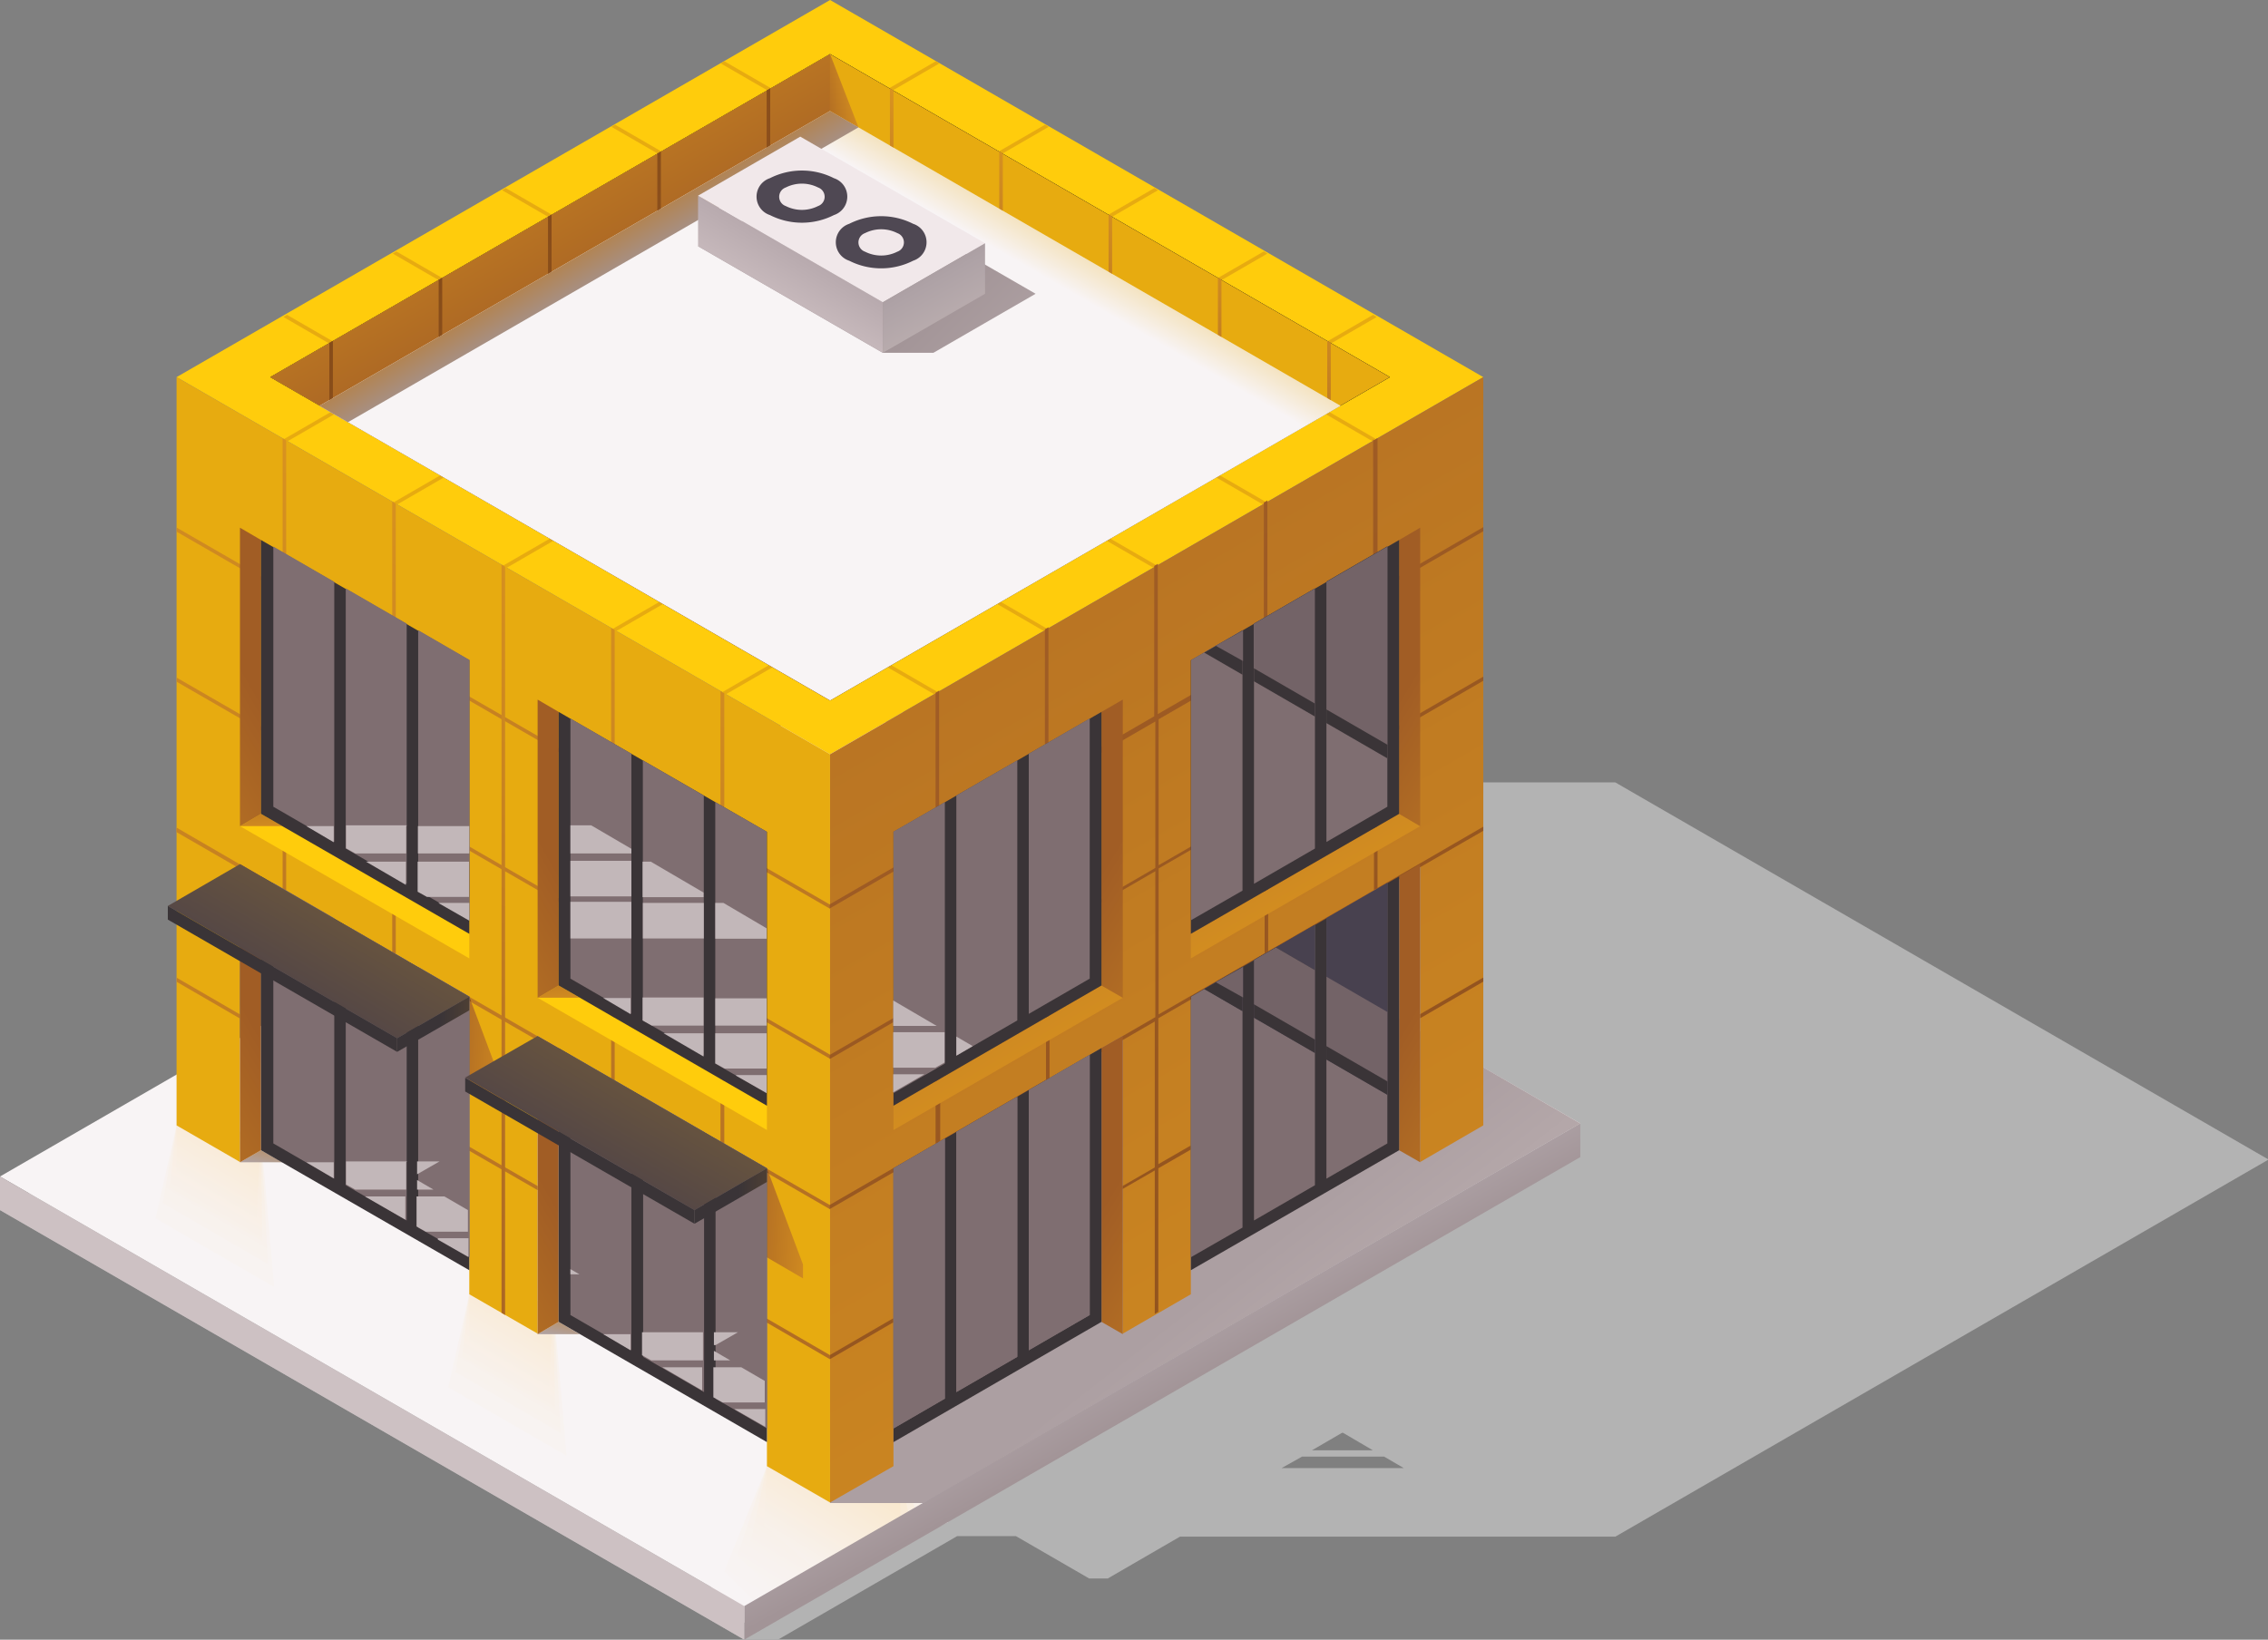 <svg id="Слой_1" data-name="Слой 1" xmlns="http://www.w3.org/2000/svg" xmlns:xlink="http://www.w3.org/1999/xlink" viewBox="0 0 82.98 60"><rect x="0" y="0" width="82.98" height="60" fill="#808080" stroke="none"/><defs><style>.cls-1{fill:#b3b3b3;}.cls-1,.cls-10,.cls-11,.cls-12,.cls-13,.cls-14,.cls-15,.cls-16,.cls-17,.cls-18,.cls-19,.cls-2,.cls-20,.cls-21,.cls-22,.cls-23,.cls-24,.cls-25,.cls-26,.cls-27,.cls-28,.cls-29,.cls-3,.cls-30,.cls-31,.cls-32,.cls-33,.cls-34,.cls-35,.cls-36,.cls-37,.cls-38,.cls-39,.cls-4,.cls-40,.cls-41,.cls-42,.cls-43,.cls-44,.cls-45,.cls-46,.cls-47,.cls-48,.cls-49,.cls-5,.cls-50,.cls-51,.cls-52,.cls-53,.cls-54,.cls-55,.cls-56,.cls-57,.cls-58,.cls-59,.cls-6,.cls-60,.cls-61,.cls-62,.cls-63,.cls-64,.cls-65,.cls-66,.cls-7,.cls-8,.cls-9{fill-rule:evenodd;}.cls-2{fill:#f8f4f5;}.cls-3{fill:url(#linear-gradient);}.cls-4{fill:url(#linear-gradient-2);}.cls-5{fill:url(#linear-gradient-3);}.cls-6{fill:url(#GradientFill_495);}.cls-7{fill:url(#linear-gradient-4);}.cls-8{fill:url(#linear-gradient-5);}.cls-9{fill:url(#linear-gradient-6);}.cls-10{fill:url(#GradientFill_495-2);}.cls-11{fill:url(#linear-gradient-7);}.cls-12{fill:url(#linear-gradient-8);}.cls-13{fill:url(#linear-gradient-9);}.cls-14{fill:url(#GradientFill_495-3);}.cls-15{fill:url(#GradientFill_534);}.cls-16{fill:url(#GradientFill_128);}.cls-17{fill:#ffcc0c;}.cls-18{fill:#e7ab10;}.cls-19{fill:#1d1d1b;}.cls-20{fill:url(#GradientFill_326);}.cls-21{fill:url(#GradientFill_326-2);}.cls-22{fill:url(#GradientFill_533);}.cls-23{fill:url(#GradientFill_326-3);}.cls-24{fill:url(#GradientFill_533-2);}.cls-25{fill:url(#GradientFill_326-4);}.cls-26{fill:url(#GradientFill_326-5);}.cls-27{fill:url(#GradientFill_326-6);}.cls-28{fill:url(#GradientFill_326-7);}.cls-29{fill:url(#GradientFill_326-8);}.cls-30{fill:url(#GradientFill_326-9);}.cls-31{fill:url(#GradientFill_326-10);}.cls-32{fill:#3a3437;}.cls-33{fill:#7f6e71;}.cls-34{fill:url(#GradientFill_520);}.cls-35{fill:url(#GradientFill_326-11);}.cls-36{fill:url(#GradientFill_326-12);}.cls-37{fill:url(#GradientFill_524);}.cls-38{fill:url(#GradientFill_326-13);}.cls-39{fill:url(#GradientFill_523);}.cls-40{fill:url(#GradientFill_326-14);}.cls-41{fill:url(#GradientFill_326-15);}.cls-42{fill:url(#GradientFill_326-16);}.cls-43{fill:url(#GradientFill_520-2);}.cls-44{fill:url(#GradientFill_326-17);}.cls-45{fill:#c2b7b9;}.cls-46{fill:url(#GradientFill_326-18);}.cls-47{fill:url(#GradientFill_533-3);}.cls-48{fill:url(#GradientFill_326-19);}.cls-49{fill:url(#GradientFill_326-20);}.cls-50{fill:url(#GradientFill_326-21);}.cls-51{fill:url(#GradientFill_326-22);}.cls-52{fill:url(#GradientFill_326-23);}.cls-53{fill:url(#GradientFill_326-24);}.cls-54{fill:url(#GradientFill_533-4);}.cls-55{fill:#736367;}.cls-56{fill:#48414f;}.cls-57{fill:#cdc1c3;}.cls-58{fill:url(#GradientFill_532);}.cls-59{fill:url(#GradientFill_531);}.cls-60{fill:url(#GradientFill_532-2);}.cls-61{fill:url(#GradientFill_531-2);}.cls-62{fill:url(#GradientFill_512);}.cls-63{fill:url(#GradientFill_486);}.cls-64{fill:#f1e8ea;}.cls-65{fill:url(#GradientFill_128-2);}.cls-66{fill:#4f4853;}</style><linearGradient id="linear-gradient" x1="12.84" y1="36.49" x2="5.97" y2="47.92" gradientUnits="userSpaceOnUse"><stop offset="0" stop-color="#f9efe4"/><stop offset="1" stop-color="#f8f4f5"/></linearGradient><linearGradient id="linear-gradient-2" x1="12.17" y1="37.01" x2="6.22" y2="46.92" gradientUnits="userSpaceOnUse"><stop offset="0" stop-color="#f9ead3"/><stop offset="1" stop-color="#f8f4f5"/></linearGradient><linearGradient id="linear-gradient-3" x1="11.5" y1="37.54" x2="6.46" y2="45.92" gradientUnits="userSpaceOnUse"><stop offset="0" stop-color="#fae4c1"/><stop offset="1" stop-color="#f8f4f5"/></linearGradient><linearGradient id="GradientFill_495" x1="10.82" y1="38.06" x2="6.7" y2="44.93" gradientUnits="userSpaceOnUse"><stop offset="0" stop-color="#fadfb0"/><stop offset="1" stop-color="#f8f4f5"/></linearGradient><linearGradient id="linear-gradient-4" x1="23.55" y1="42.67" x2="16.68" y2="54.1" xlink:href="#linear-gradient"/><linearGradient id="linear-gradient-5" x1="22.87" y1="43.19" x2="16.92" y2="53.1" xlink:href="#linear-gradient-2"/><linearGradient id="linear-gradient-6" x1="22.2" y1="43.72" x2="17.16" y2="52.1" xlink:href="#linear-gradient-3"/><linearGradient id="GradientFill_495-2" x1="21.53" y1="44.24" x2="17.4" y2="51.11" xlink:href="#GradientFill_495"/><linearGradient id="linear-gradient-7" x1="33.88" y1="50.21" x2="27.87" y2="60.21" xlink:href="#linear-gradient"/><linearGradient id="linear-gradient-8" x1="33.58" y1="50.4" x2="28.17" y2="59.4" xlink:href="#linear-gradient-2"/><linearGradient id="linear-gradient-9" x1="33.29" y1="50.59" x2="28.48" y2="58.6" xlink:href="#linear-gradient-3"/><linearGradient id="GradientFill_495-3" x1="33" y1="50.78" x2="28.78" y2="57.8" xlink:href="#GradientFill_495"/><linearGradient id="GradientFill_534" x1="3740.84" y1="163.88" x2="3747.52" y2="172.44" gradientUnits="userSpaceOnUse"><stop offset="0" stop-color="#ac9fa2"/><stop offset="0.43" stop-color="#ac9fa2"/><stop offset="1" stop-color="#bbaeaf"/></linearGradient><linearGradient id="GradientFill_128" x1="42.82" y1="51.1" x2="40.42" y2="46.76" gradientUnits="userSpaceOnUse"><stop offset="0" stop-color="#a29497"/><stop offset="0.43" stop-color="#aea2a6"/><stop offset="1" stop-color="#bbaeaf"/></linearGradient><linearGradient id="GradientFill_326" x1="3737.44" y1="187.46" x2="3698.62" y2="120.22" gradientUnits="userSpaceOnUse"><stop offset="0" stop-color="#a15d25"/><stop offset="1" stop-color="#e19b1f"/></linearGradient><linearGradient id="GradientFill_326-2" x1="26.67" y1="44.66" x2="30.65" y2="44.87" xlink:href="#GradientFill_326"/><linearGradient id="GradientFill_533" x1="28.45" y1="43.37" x2="27.97" y2="42.7" gradientUnits="userSpaceOnUse"><stop offset="0" stop-color="#a15d25"/><stop offset="1" stop-color="#814816"/></linearGradient><linearGradient id="GradientFill_326-3" x1="15.78" y1="38.37" x2="19.76" y2="38.58" xlink:href="#GradientFill_326"/><linearGradient id="GradientFill_533-2" x1="17.56" y1="37.08" x2="17.08" y2="36.42" xlink:href="#GradientFill_533"/><linearGradient id="GradientFill_326-4" x1="3.03" y1="50.04" x2="14.15" y2="11.28" xlink:href="#GradientFill_326"/><linearGradient id="GradientFill_326-5" x1="7.42" y1="51" x2="18.38" y2="12.79" xlink:href="#GradientFill_326"/><linearGradient id="GradientFill_326-6" x1="13.18" y1="52.65" x2="24.14" y2="14.44" xlink:href="#GradientFill_326"/><linearGradient id="GradientFill_326-7" x1="16.05" y1="53.48" x2="27.01" y2="15.26" xlink:href="#GradientFill_326"/><linearGradient id="GradientFill_326-8" x1="20.25" y1="55.11" x2="31.44" y2="16.11" xlink:href="#GradientFill_326"/><linearGradient id="GradientFill_326-9" x1="9.41" y1="28.21" x2="9.61" y2="30.98" xlink:href="#GradientFill_326"/><linearGradient id="GradientFill_326-10" x1="8.99" y1="24.65" x2="-1.72" y2="30.83" xlink:href="#GradientFill_326"/><linearGradient id="GradientFill_520" x1="9.52" y1="42.69" x2="9.82" y2="41.17" gradientUnits="userSpaceOnUse"><stop offset="0" stop-color="#b0a4a7"/><stop offset="1" stop-color="#c07c24"/></linearGradient><linearGradient id="GradientFill_326-11" x1="8.99" y1="36.96" x2="-1.72" y2="43.14" xlink:href="#GradientFill_326"/><linearGradient id="GradientFill_326-12" x1="22.44" y1="12.05" x2="15.88" y2="0.22" xlink:href="#GradientFill_326"/><linearGradient id="GradientFill_524" x1="34.37" y1="7.92" x2="37.33" y2="2.79" gradientUnits="userSpaceOnUse"><stop offset="0" stop-color="#f8f4f5"/><stop offset="1" stop-color="#e7ab10"/></linearGradient><linearGradient id="GradientFill_326-13" x1="29.64" y1="3.54" x2="31.68" y2="3.18" xlink:href="#GradientFill_326"/><linearGradient id="GradientFill_523" x1="22.05" y1="10.61" x2="20.76" y2="8.38" gradientUnits="userSpaceOnUse"><stop offset="0" stop-color="#a29497"/><stop offset="1" stop-color="#bd7924"/></linearGradient><linearGradient id="GradientFill_326-14" x1="3737.49" y1="135.94" x2="3741.98" y2="125.87" xlink:href="#GradientFill_326"/><linearGradient id="GradientFill_326-15" x1="20.3" y1="34.49" x2="20.49" y2="37.26" xlink:href="#GradientFill_326"/><linearGradient id="GradientFill_326-16" x1="19.88" y1="30.93" x2="9.16" y2="37.12" xlink:href="#GradientFill_326"/><linearGradient id="GradientFill_520-2" x1="20.41" y1="48.97" x2="20.71" y2="47.45" xlink:href="#GradientFill_520"/><linearGradient id="GradientFill_326-17" x1="19.88" y1="43.24" x2="9.16" y2="49.43" xlink:href="#GradientFill_326"/><linearGradient id="GradientFill_326-18" x1="17.92" y1="-7.87" x2="65.73" y2="74.93" xlink:href="#GradientFill_326"/><linearGradient id="GradientFill_533-3" x1="3734.28" y1="144.23" x2="3766.2" y2="185.07" xlink:href="#GradientFill_533"/><linearGradient id="GradientFill_326-19" x1="40.12" y1="19.4" x2="50.11" y2="36.7" xlink:href="#GradientFill_326"/><linearGradient id="GradientFill_326-20" x1="51.75" y1="24.65" x2="62.36" y2="31.03" xlink:href="#GradientFill_326"/><linearGradient id="GradientFill_326-21" x1="51.75" y1="36.96" x2="62.36" y2="43.34" xlink:href="#GradientFill_326"/><linearGradient id="GradientFill_326-22" x1="29.23" y1="25.69" x2="39.22" y2="42.99" xlink:href="#GradientFill_326"/><linearGradient id="GradientFill_326-23" x1="40.87" y1="30.94" x2="51.47" y2="37.31" xlink:href="#GradientFill_326"/><linearGradient id="GradientFill_326-24" x1="40.87" y1="43.25" x2="51.47" y2="49.62" xlink:href="#GradientFill_326"/><linearGradient id="GradientFill_533-4" x1="3729.93" y1="141.48" x2="3716.63" y2="124.46" xlink:href="#GradientFill_533"/><linearGradient id="GradientFill_532" x1="11" y1="35.93" x2="23.01" y2="15.14" gradientUnits="userSpaceOnUse"><stop offset="0" stop-color="#564845"/><stop offset="1" stop-color="#e7ab10"/></linearGradient><linearGradient id="GradientFill_531" x1="16.12" y1="37.48" x2="23.56" y2="37.48" gradientUnits="userSpaceOnUse"><stop offset="0" stop-color="#3a3437"/><stop offset="1" stop-color="#c27e23"/></linearGradient><linearGradient id="GradientFill_532-2" x1="21.89" y1="42.22" x2="33.9" y2="21.42" xlink:href="#GradientFill_532"/><linearGradient id="GradientFill_531-2" x1="27.01" y1="43.77" x2="34.45" y2="43.77" xlink:href="#GradientFill_531"/><linearGradient id="GradientFill_512" x1="33.49" y1="11.65" x2="38.45" y2="16.61" gradientUnits="userSpaceOnUse"><stop offset="0" stop-color="#a29497"/><stop offset="1" stop-color="#bbaeaf"/></linearGradient><linearGradient id="GradientFill_486" x1="28.44" y1="10.86" x2="29.87" y2="8.4" gradientUnits="userSpaceOnUse"><stop offset="0" stop-color="#c7b9bc"/><stop offset="1" stop-color="#aea0a5"/></linearGradient><linearGradient id="GradientFill_128-2" x1="33.22" y1="9.18" x2="34.81" y2="12.06" xlink:href="#GradientFill_128"/></defs><title>contacts-icon</title><path class="cls-1" d="M3736.34,148.61l-3.42-2.63h-1.23L3700,164.28,3727.23,180h1.23l6.56-3.79h2.15l2.68,1.55h0.68l2.64-1.53,0,0h15.93l23.9-13.8-23.9-13.8h-22.74Zm12.8,23.82,1.09,0.64H3748l1.1-.64h0Zm-1.5.87h3l0.72,0.42h-4.47Z" transform="translate(-3700 -120)"/><polygon class="cls-2" points="57.82 41.11 30.59 25.39 0 43.05 27.23 58.77 57.82 41.11"/><polygon class="cls-2" points="9.54 41.49 6.46 41.18 5.44 45.16 10.24 47.93 9.54 41.49"/><polygon class="cls-3" points="9.54 41.49 6.46 41.18 5.69 44.59 10.03 47.09 9.54 41.49"/><polygon class="cls-4" points="9.54 41.49 6.46 41.18 5.95 44.02 9.81 46.26 9.54 41.49"/><polygon class="cls-5" points="9.54 41.49 6.46 41.18 6.21 43.46 9.6 45.42 9.54 41.49"/><polygon class="cls-6" points="9.54 41.49 6.46 41.18 6.46 42.89 9.39 44.58 9.54 41.49"/><polygon class="cls-2" points="20.24 47.67 17.17 47.36 16.14 51.34 20.94 54.11 20.24 47.67"/><polygon class="cls-7" points="20.24 47.67 17.17 47.36 16.4 50.77 20.73 53.27 20.24 47.67"/><polygon class="cls-8" points="20.24 47.67 17.17 47.36 16.66 50.2 20.52 52.44 20.24 47.67"/><polygon class="cls-9" points="20.24 47.67 17.17 47.36 16.91 49.64 20.31 51.6 20.24 47.67"/><polygon class="cls-10" points="20.24 47.67 17.17 47.36 17.17 49.07 20.09 50.76 20.24 47.67"/><polygon class="cls-2" points="32.69 53.65 28.06 53.65 26.01 58.06 27.23 59.38 34.7 55.69 32.69 53.65"/><polygon class="cls-11" points="32.74 53.64 28.06 53.65 26.5 57.5 27.98 58.98 34.26 55.82 32.74 53.64"/><polygon class="cls-12" points="32.8 53.63 28.06 53.65 26.98 56.94 28.73 58.57 33.82 55.95 32.8 53.63"/><polygon class="cls-13" points="32.86 53.62 28.06 53.65 27.47 56.38 29.48 58.16 33.39 56.08 32.86 53.62"/><polygon class="cls-14" points="32.92 53.61 28.06 53.65 27.95 55.81 30.23 57.76 32.95 56.21 32.92 53.61"/><path class="cls-15" d="M3757.82,161.11l-17.29-10h-11.26c0,11.63,1.1,22,1.1,22.06V175h3.42Z" transform="translate(-3700 -120)"/><polygon class="cls-16" points="27.23 60 27.23 58.77 57.82 41.11 57.82 42.34 27.23 60"/><polygon class="cls-17" points="54.27 13.8 30.37 0 6.46 13.8 30.37 27.6 54.27 13.8"/><path class="cls-18" d="M3726.5,122.24l-0.13.08,3.87,2.24-3.87,2.24-3.87-2.24-0.13.08,3.87,2.24-3.87,2.24-3.87-2.24-0.13.08,3.87,2.24-3.87,2.24-3.87-2.24-0.13.08,3.87,2.24-3.87,2.24-3.87-2.24-0.13.08,3.87,2.24-3.87,2.24,0.13,0.08,3.87-2.24,3.87,2.24-3.87,2.24,0.13,0.08,3.87-2.24,3.87,2.24-3.87,2.24,0.13,0.08,3.87-2.24,3.87,2.24-3.87,2.24,0.13,0.08,3.87-2.24,3.87,2.24-3.87,2.24,0.13,0.08,3.87-2.24,3.87,2.24,0.13-.08-3.87-2.24,3.87-2.24,3.87,2.24,0.13-.08-3.87-2.24,3.87-2.24,3.87,2.24,0.13-.08-3.87-2.24,3.87-2.24,3.87,2.24,0.13-.08-3.87-2.24,3.87-2.24,3.87,2.24,0.13-.08-3.87-2.24,3.87-2.24-0.13-.08-3.87,2.24-3.87-2.24,3.87-2.24-0.13-.08-3.87,2.24-3.87-2.24,3.87-2.24-0.13-.08-3.87,2.24-3.87-2.24,3.87-2.24-0.13-.08-3.87,2.24-3.87-2.24,3.87-2.24-0.13-.08-3.87,2.24-3.87-2.24h0Zm3.87,2.39,3.87,2.24-3.87,2.24-3.87-2.24,3.87-2.24h0Zm4,2.31,3.87,2.24-3.87,2.24-3.87-2.24,3.87-2.24h0Zm4,2.31,3.87,2.24-3.87,2.24-3.87-2.24,3.87-2.24h0Zm4,2.31,3.87,2.24-3.87,2.24-3.87-2.24,3.87-2.24h0Zm-16-4.63,3.87,2.24-3.87,2.24-3.87-2.24,3.87-2.24h0Zm-4,2.31,3.87,2.24-3.87,2.24-3.87-2.24,3.87-2.24h0Zm-4,2.31,3.87,2.24-3.87,2.24-3.87-2.24,3.87-2.24h0Zm12-2.31,3.87,2.24-3.87,2.24-3.87-2.24,3.87-2.24h0Zm-4,2.31,3.87,2.24-3.87,2.24-3.87-2.24,3.87-2.24h0Zm-4,2.31,3.87,2.24-3.87,2.24-3.87-2.24,3.87-2.24h0Zm12-2.31,3.87,2.24-3.87,2.24-3.87-2.24,3.87-2.24h0Zm-4,2.31,3.87,2.24-3.87,2.24-3.87-2.24,3.87-2.24h0Zm-4,2.31,3.87,2.24-3.87,2.24-3.87-2.24,3.87-2.24h0Zm12-2.31,3.87,2.24-3.87,2.24-3.87-2.24,3.87-2.24h0Zm-4,2.31,3.87,2.24-3.87,2.24-3.87-2.24,3.87-2.24h0Zm-4,2.31,3.87,2.24-3.87,2.24-3.87-2.24Z" transform="translate(-3700 -120)"/><polygon class="cls-19" points="50.85 13.8 30.37 1.98 9.89 13.8 30.37 25.63 50.85 13.8"/><polygon class="cls-18" points="30.37 27.6 6.46 13.8 6.46 41.18 8.78 42.52 8.78 31.62 17.17 36.47 17.17 47.36 19.67 48.8 19.67 37.91 28.06 42.75 28.06 53.65 30.37 54.98 30.37 27.6"/><path class="cls-20" d="M3706.47,139.31v0.15l23.91,13.8v-0.15l-23.91-13.8h0Zm0,5.49,23.91,13.8v0.15l-23.91-13.8V144.8h0Zm0,5.49,2.31,1.34,21.59,12.47v0.15l-23.91-13.8v-0.15h0Zm0,5.49v0.15l2.31,1.34v-0.15l-2.31-1.34h0Zm10.7,6.18v0.15l2.5,1.44V163.4l-2.5-1.44h0Zm10.89,6.29v0.15l2.31,1.34v-0.15Z" transform="translate(-3700 -120)"/><polygon class="cls-21" points="28.06 42.75 28.06 46.01 29.38 46.78 29.38 46.27 28.06 42.75"/><polygon class="cls-22" points="28.06 42.75 28.06 42.9 28.13 42.95 28.06 42.75"/><polygon class="cls-23" points="17.17 36.47 17.17 39.73 18.49 40.49 18.49 39.99 17.17 36.47"/><polygon class="cls-24" points="17.17 36.47 17.17 36.62 17.24 36.66 17.17 36.47"/><polygon class="cls-25" points="10.47 16.11 10.34 16.04 10.34 32.52 10.47 32.6 10.47 16.11"/><polygon class="cls-26" points="14.48 18.43 14.35 18.35 14.35 34.84 14.48 34.91 14.48 18.43"/><polygon class="cls-27" points="18.48 20.74 18.35 20.66 18.35 48.04 18.48 48.12 18.48 20.74"/><polygon class="cls-28" points="22.49 23.05 22.36 22.98 22.36 39.46 22.49 39.54 22.49 23.05"/><polygon class="cls-29" points="26.5 25.37 26.36 25.29 26.36 41.77 26.5 41.85 26.5 25.37"/><polygon class="cls-17" points="17.17 34.17 9.55 29.78 8.78 30.23 17.17 35.07 17.17 34.17"/><polygon class="cls-30" points="10.33 30.23 9.55 29.78 8.78 30.23 10.33 30.23"/><polygon class="cls-31" points="9.55 19.76 9.55 29.78 8.78 30.23 8.78 19.31 9.55 19.76"/><polygon class="cls-32" points="17.17 34.17 9.55 29.78 9.55 19.76 17.17 24.16 17.17 34.17"/><path class="cls-33" d="M3710,140v9.52l2.23,1.29v-9.52L3710,140h0Zm2.65,1.53,2.23,1.29v9.52l-2.23-1.29v-9.52h0Zm2.65,1.53,1.88,1.09v9.52l-1.88-1.08v-9.52Z" transform="translate(-3700 -120)"/><polygon class="cls-34" points="10.33 42.53 9.55 42.09 8.78 42.53 10.33 42.53"/><polygon class="cls-35" points="9.55 32.07 9.55 42.09 8.78 42.53 8.78 31.62 9.55 32.07"/><polygon class="cls-32" points="17.17 46.48 9.55 42.09 9.55 32.07 17.17 36.47 17.17 46.48"/><polygon class="cls-19" points="50.85 13.8 30.37 1.98 9.89 13.8 30.37 25.63 50.85 13.8"/><polygon class="cls-18" points="30.37 25.63 50.85 13.8 30.37 1.98 9.89 13.8 30.37 25.63"/><polygon class="cls-36" points="30.37 25.63 30.37 4.06 30.37 1.98 9.89 13.8 30.37 25.63"/><polygon class="cls-37" points="49.05 14.85 30.37 4.06 11.69 14.85 30.37 25.63 49.05 14.85"/><polygon class="cls-38" points="30.37 4.06 30.37 1.98 31.41 4.66 30.37 4.06"/><polygon class="cls-39" points="31.41 4.66 30.37 4.06 11.69 14.85 12.73 15.45 31.41 4.66"/><path class="cls-40" d="M3748.69,132.55l-0.13-.08v2.09l0.13,0.08v-2.09h0Zm-4-2.31-0.13-.08v2.09l0.13,0.08v-2.09h0Zm-4-2.31-0.13-.08v2.09l0.13,0.08v-2.09h0Zm-4-2.31-0.13-.08v2.09l0.13,0.08v-2.09h0Zm-4-2.31-0.13-.08v2.09l0.13,0.08V123.3Z" transform="translate(-3700 -120)"/><polygon class="cls-17" points="28.06 40.46 20.44 36.06 19.67 36.51 28.06 41.35 28.06 40.46"/><polygon class="cls-41" points="21.21 36.51 20.44 36.06 19.67 36.51 21.21 36.51"/><polygon class="cls-42" points="20.44 26.05 20.44 36.06 19.67 36.51 19.67 25.6 20.44 26.05"/><polygon class="cls-32" points="28.06 40.46 20.44 36.06 20.44 26.05 28.06 30.44 28.06 40.46"/><path class="cls-33" d="M3720.87,146.29v9.52l2.23,1.29v-9.52l-2.23-1.29h0Zm2.65,1.53,2.23,1.29v9.52l-2.23-1.29v-9.52h0Zm2.65,1.53,1.88,1.08V160l-1.88-1.08v-9.52Z" transform="translate(-3700 -120)"/><polygon class="cls-43" points="21.21 48.82 20.44 48.37 19.67 48.82 21.21 48.82"/><polygon class="cls-44" points="20.44 38.35 20.44 48.37 19.67 48.82 19.67 37.91 20.44 38.35"/><polygon class="cls-32" points="28.06 52.77 20.44 48.37 20.44 38.35 28.06 42.75 28.06 52.77"/><path class="cls-33" d="M3720.87,158.6v9.52l2.23,1.29v-9.52l-2.23-1.29h0ZM3710,152.32v9.52l2.23,1.29V153.6l-2.23-1.29h0Zm2.65,1.53,2.23,1.29v9.52l-2.23-1.29v-9.52h0Zm2.65,1.53,1.88,1.09V166l-1.88-1.08v-9.52h0Zm8.23,4.75,2.23,1.29v9.52l-2.23-1.29v-9.52h0Zm2.65,1.53,1.88,1.09v9.52l-1.88-1.09v-9.52Z" transform="translate(-3700 -120)"/><path class="cls-45" d="M3720.87,166.44v0.19h0.33l-0.33-.19h0Zm1.2,2.38,1,0.59v-0.59h-1Zm-9.86-6.29v0.59l-1-.59h1Zm2.65,0v1H3713l-0.34-.19v-0.84h2.23Zm1,1h-0.6v-0.35l0.6,0.35h0Zm-0.6-.56v-0.47h0.82l-0.82.47h0Zm0.76,2.34h1.12V166l-1.12-.64h0Zm-2.65-1.53h1.46v0.85l-1.46-.84h0Zm1.89,0h1l0.86,0.5v0.79h-1.54l-0.34-.19v-1.1h0Zm10.46,5v1h-1.89l-0.34-.19v-0.84h2.23Zm1,1h-0.6v-0.35l0.6,0.35h0Zm-0.6-.56v-0.47H3727l-0.82.47h0Zm0.76,2.34h1.12v0.65l-1.12-.64h0Zm-2.65-1.53h1.46v0.85l-1.46-.85h0Zm1.89,0h1l0.86,0.5v0.79h-1.54l-0.34-.19v-1.1Z" transform="translate(-3700 -120)"/><polygon class="cls-46" points="30.37 27.6 54.27 13.8 54.27 41.18 51.96 42.52 51.96 31.62 43.57 36.47 43.57 47.36 41.08 48.8 41.08 37.91 32.69 42.75 32.69 53.65 30.37 54.98 30.37 27.6"/><path class="cls-47" d="M3750.27,136.11l0.13-.08v5.5l3.87-2.24v0.15l-3.87,2.24V147l3.87-2.24v0.15l-3.87,2.24v5.34l1.56-.9,2.31-1.34v0.15l-11.89,6.86v5.34l1.18-.68v0.15l-1.18.68V168l-0.13.08v-5.25l-1.18.68V163.4l1.18-.68v-5.34l-11.89,6.86v-0.15l3.87-2.24v-5.34l-3.87,2.24V158.6l3.87-2.24V151l-3.87,2.24v-0.15l3.87-2.24v-5.5l0.13-.08v5.5l3.87-2.24v-5.5l0.13-.08v5.5l3.87-2.24v-5.5l0.13-.08v5.5l3.88-2.24v-5.5l0.13-.08v5.5l3.87-2.24v-5.5h0Zm0.06,16.45-0.06,0v-5.34l-3.87,2.24v5.34l-0.13.08v-5.34l-3.88,2.24v5.34l7.95-4.59h0Zm-0.06-5.45v-5.34l-3.87,2.24v5.34l3.87-2.24h0Zm-4,2.31v-5.34l-3.88,2.24v5.34l3.88-2.24h0Zm-4,7.8v-5.34l-3.87,2.24v5.34l3.87-2.24h0Zm0-5.49V146.4l-3.87,2.24V154l3.87-2.24h0Zm-4,7.8V154.2l-3.87,2.24v5.34l-0.06,0,3.93-2.27h0Zm0-5.49v-5.34l-3.87,2.24v5.34l3.87-2.24h0Zm16,1.73-2.31,1.34v0.15l2.31-1.34v-0.15h0Zm-21.59,12.47v0.15l-2.31,1.34v-0.15Z" transform="translate(-3700 -120)"/><polygon class="cls-48" points="43.57 34.17 51.19 29.78 51.96 30.23 43.57 35.07 43.57 34.17"/><polygon class="cls-49" points="51.19 19.76 51.19 29.78 51.96 30.23 51.96 19.31 51.19 19.76"/><polygon class="cls-32" points="43.57 34.17 51.19 29.78 51.19 19.76 43.57 24.16 43.57 34.17"/><path class="cls-33" d="M3750.76,140v9.52l-2.23,1.29v-9.52l2.23-1.29h0Zm-2.65,1.53-2.23,1.29v9.52l2.23-1.29v-9.52h0Zm-2.65,1.53-1.88,1.09v9.52l1.88-1.08v-9.52Z" transform="translate(-3700 -120)"/><polygon class="cls-50" points="51.19 32.07 51.19 42.09 51.96 42.53 51.96 31.62 51.19 32.07"/><polygon class="cls-32" points="43.57 46.48 51.19 42.09 51.19 32.07 43.57 36.47 43.57 46.48"/><path class="cls-33" d="M3750.76,152.32v9.52l-2.23,1.29V153.6l2.23-1.29h0Zm-2.65,1.53-2.23,1.29v9.52l2.23-1.29v-9.52h0Zm-2.65,1.53-1.88,1.09V166l1.88-1.08v-9.52Z" transform="translate(-3700 -120)"/><polygon class="cls-51" points="32.69 40.46 40.3 36.06 41.08 36.51 32.69 41.35 32.69 40.46"/><polygon class="cls-52" points="40.3 26.05 40.3 36.06 41.08 36.51 41.08 25.6 40.3 26.05"/><polygon class="cls-32" points="32.69 40.46 40.3 36.06 40.3 26.05 32.69 30.44 32.69 40.46"/><path class="cls-33" d="M3739.87,146.29v9.52l-2.23,1.29v-9.52l2.23-1.29h0Zm-2.65,1.53-2.23,1.29v9.52l2.23-1.29v-9.52h0Zm-2.65,1.53-1.88,1.08V160l1.88-1.08v-9.52Z" transform="translate(-3700 -120)"/><polygon class="cls-53" points="40.3 38.35 40.3 48.37 41.08 48.82 41.08 37.91 40.3 38.35"/><polygon class="cls-32" points="32.69 52.77 40.3 48.37 40.3 38.35 32.69 42.75 32.69 52.77"/><path class="cls-33" d="M3739.87,158.6v9.52l-2.23,1.29v-9.52l2.23-1.29h0Zm-2.65,1.53-2.23,1.29v9.52l2.23-1.29v-9.52h0Zm-2.65,1.53-1.88,1.09v9.52l1.88-1.09v-9.52Z" transform="translate(-3700 -120)"/><path class="cls-33" d="M3739.87,158.6v9.52l-2.23,1.29v-9.52l2.23-1.29h0Zm-2.65,1.53-2.23,1.29v9.52l2.23-1.29v-9.52h0Zm-2.65,1.53-1.88,1.09v9.52l1.88-1.09v-9.52Z" transform="translate(-3700 -120)"/><path class="cls-45" d="M3732.68,156.61l1.59,0.93h-1.59v-0.93h0Zm0,2.7h1.14l-1.14.66v-0.65h0Zm0-1.54h1.88v1.11l-0.34.19h-1.54v-1.3h0Zm2.31,0.16,0.6,0.35-0.6.35v-0.7Z" transform="translate(-3700 -120)"/><path class="cls-45" d="M3720.87,150.23v1h2.23v-0.17l-1.47-.86h-0.76Zm0,1.27v1.3h2.23v-1.3h-2.23Zm0,1.54v1.3h2.23V153h-2.23Zm1.2,3.48,1,0.59v-0.59h-1Zm-9.86-6.29v0.59l-1-.59h1Zm2.65,0v1H3713l-0.34-.19v-0.84h2.23Zm2.31,0v1h-1.88v-1h1.88Zm-1.12,2.81h1.12v0.65l-1.12-.64h0Zm7.47,0h2.23v1.3h-2.23V153h0Zm2.65,0h0.3l1.58,0.93v0.38h-1.88V153h0Zm-12.78-1.51h1.46v0.85l-1.46-.85h0Zm1.89,0h1.88v1.29h-1.54l-0.34-.19v-1.1h0Zm8.23,0h0.3l1.93,1.13v0.17h-2.23v-1.3h0Zm2.23,5v1h-1.89l-0.34-.19v-0.84h2.23Zm2.31,0v1h-1.88v-1h1.88Zm-1.12,2.81h1.12V160l-1.12-.64h0Zm-2.65-1.53h1.46v0.85l-1.46-.85h0Zm1.89,0h1.88v1.29h-1.54l-0.34-.19v-1.1Z" transform="translate(-3700 -120)"/><path class="cls-54" d="M3712.05,132.55l0.13-.08v2.09l-0.13.08v-2.09h0Zm4-2.31,0.13-.08v2.09l-0.13.08v-2.09h0Zm4-2.31,0.13-.08v2.09l-0.13.08v-2.09h0Zm4-2.31,0.13-.08v2.09l-0.13.08v-2.09h0Zm4-2.31,0.13-.08v2.09l-0.13.08V123.3Z" transform="translate(-3700 -120)"/><path class="cls-32" d="M3750.76,147.75l-2.23-1.29v-5.18l2.23-1.29v7.75h0Zm-2.65-1.53-2.23-1.29v-2.11l2.23-1.29v4.68h0Zm-2.65-1.53-1.4-.81,1.4-.81v1.62Z" transform="translate(-3700 -120)"/><path class="cls-55" d="M3744.48,143.63l1,0.56v-1.12l-1,.56h0Zm4.05,2.34v-4.68l2.23-1.29v7.25l-2.23-1.29h0Zm-0.43-4.43-2.23,1.29v1.62l2.23,1.29v-4.19Z" transform="translate(-3700 -120)"/><path class="cls-56" d="M3750.76,160.06l-2.23-1.29V153.6l2.23-1.29v7.75h0Zm-2.65-1.53-2.23-1.29v-2.11l2.23-1.29v4.68h0Zm-2.65-1.53-1.4-.81,1.4-.81V157Z" transform="translate(-3700 -120)"/><path class="cls-56" d="M3744.48,155.94l1,0.56v-1.12l-1,.56h0Zm4.05,2.34V153.6l2.23-1.29v7.25l-2.23-1.29h0Zm-0.43-4.43-2.23,1.29v1.62l2.23,1.29v-4.19Z" transform="translate(-3700 -120)"/><path class="cls-32" d="M3750.76,160.06l-2.23-1.29v-3l2.23,1.29v3h0Zm-2.65-4.56-1.43-.83-0.8.46v2.11l2.23,1.29v-3h0Zm-2.65,1.5-1.4-.81,1.4-.81V157Z" transform="translate(-3700 -120)"/><path class="cls-55" d="M3744.48,155.94l1,0.56v-1.12l-1,.56h0Zm6.28,1.09-2.23-1.29v2.54l2.23,1.29V157h0Zm-2.65-1.53-1.43-.83-0.8.46v1.62l2.23,1.29V155.5Z" transform="translate(-3700 -120)"/><polygon class="cls-57" points="27.23 58.77 0 43.05 0 44.28 27.23 60 27.23 58.77"/><polygon class="cls-58" points="17.17 36.47 8.78 31.62 6.14 33.15 14.53 37.99 17.17 36.47"/><polygon class="cls-32" points="6.14 33.15 6.14 33.65 14.53 38.49 14.53 37.99 6.14 33.15"/><polygon class="cls-59" points="17.17 36.47 17.17 36.97 14.53 38.49 14.53 37.99 17.17 36.47"/><polygon class="cls-60" points="28.06 42.75 19.67 37.91 17.02 39.43 25.41 44.28 28.06 42.75"/><polygon class="cls-32" points="17.02 39.44 17.02 39.94 25.41 44.78 25.41 44.28 17.02 39.44"/><polygon class="cls-61" points="28.06 42.75 28.06 43.25 25.41 44.78 25.41 44.28 28.06 42.75"/><polygon class="cls-62" points="32.3 12.91 25.54 9.01 29.28 6.85 31.13 6.85 37.89 10.75 34.15 12.91 32.3 12.91"/><polygon class="cls-63" points="32.3 11.06 32.3 12.91 25.54 9.01 25.54 7.16 32.3 11.06"/><polygon class="cls-64" points="36.04 8.9 32.3 11.06 25.54 7.16 29.28 5 36.04 8.9"/><polygon class="cls-65" points="36.04 8.9 32.3 11.06 32.3 12.91 36.04 10.75 36.04 8.9"/><path class="cls-66" d="M3731.07,129.54a2.59,2.59,0,0,0,2.34,0,0.71,0.71,0,0,0,0-1.35,2.59,2.59,0,0,0-2.34,0A0.71,0.71,0,0,0,3731.07,129.54Z" transform="translate(-3700 -120)"/><path class="cls-66" d="M3728.17,127.87a2.59,2.59,0,0,0,2.34,0,0.71,0.71,0,0,0,0-1.35,2.59,2.59,0,0,0-2.34,0A0.71,0.71,0,0,0,3728.17,127.87Z" transform="translate(-3700 -120)"/><path class="cls-64" d="M3728.75,127.54a1.31,1.31,0,0,0,1.18,0,0.36,0.36,0,0,0,0-.68,1.31,1.31,0,0,0-1.18,0A0.36,0.36,0,0,0,3728.75,127.54Z" transform="translate(-3700 -120)"/><path class="cls-64" d="M3731.65,129.21a1.31,1.31,0,0,0,1.18,0,0.36,0.36,0,0,0,0-.68,1.31,1.31,0,0,0-1.18,0A0.36,0.36,0,0,0,3731.65,129.21Z" transform="translate(-3700 -120)"/></svg>